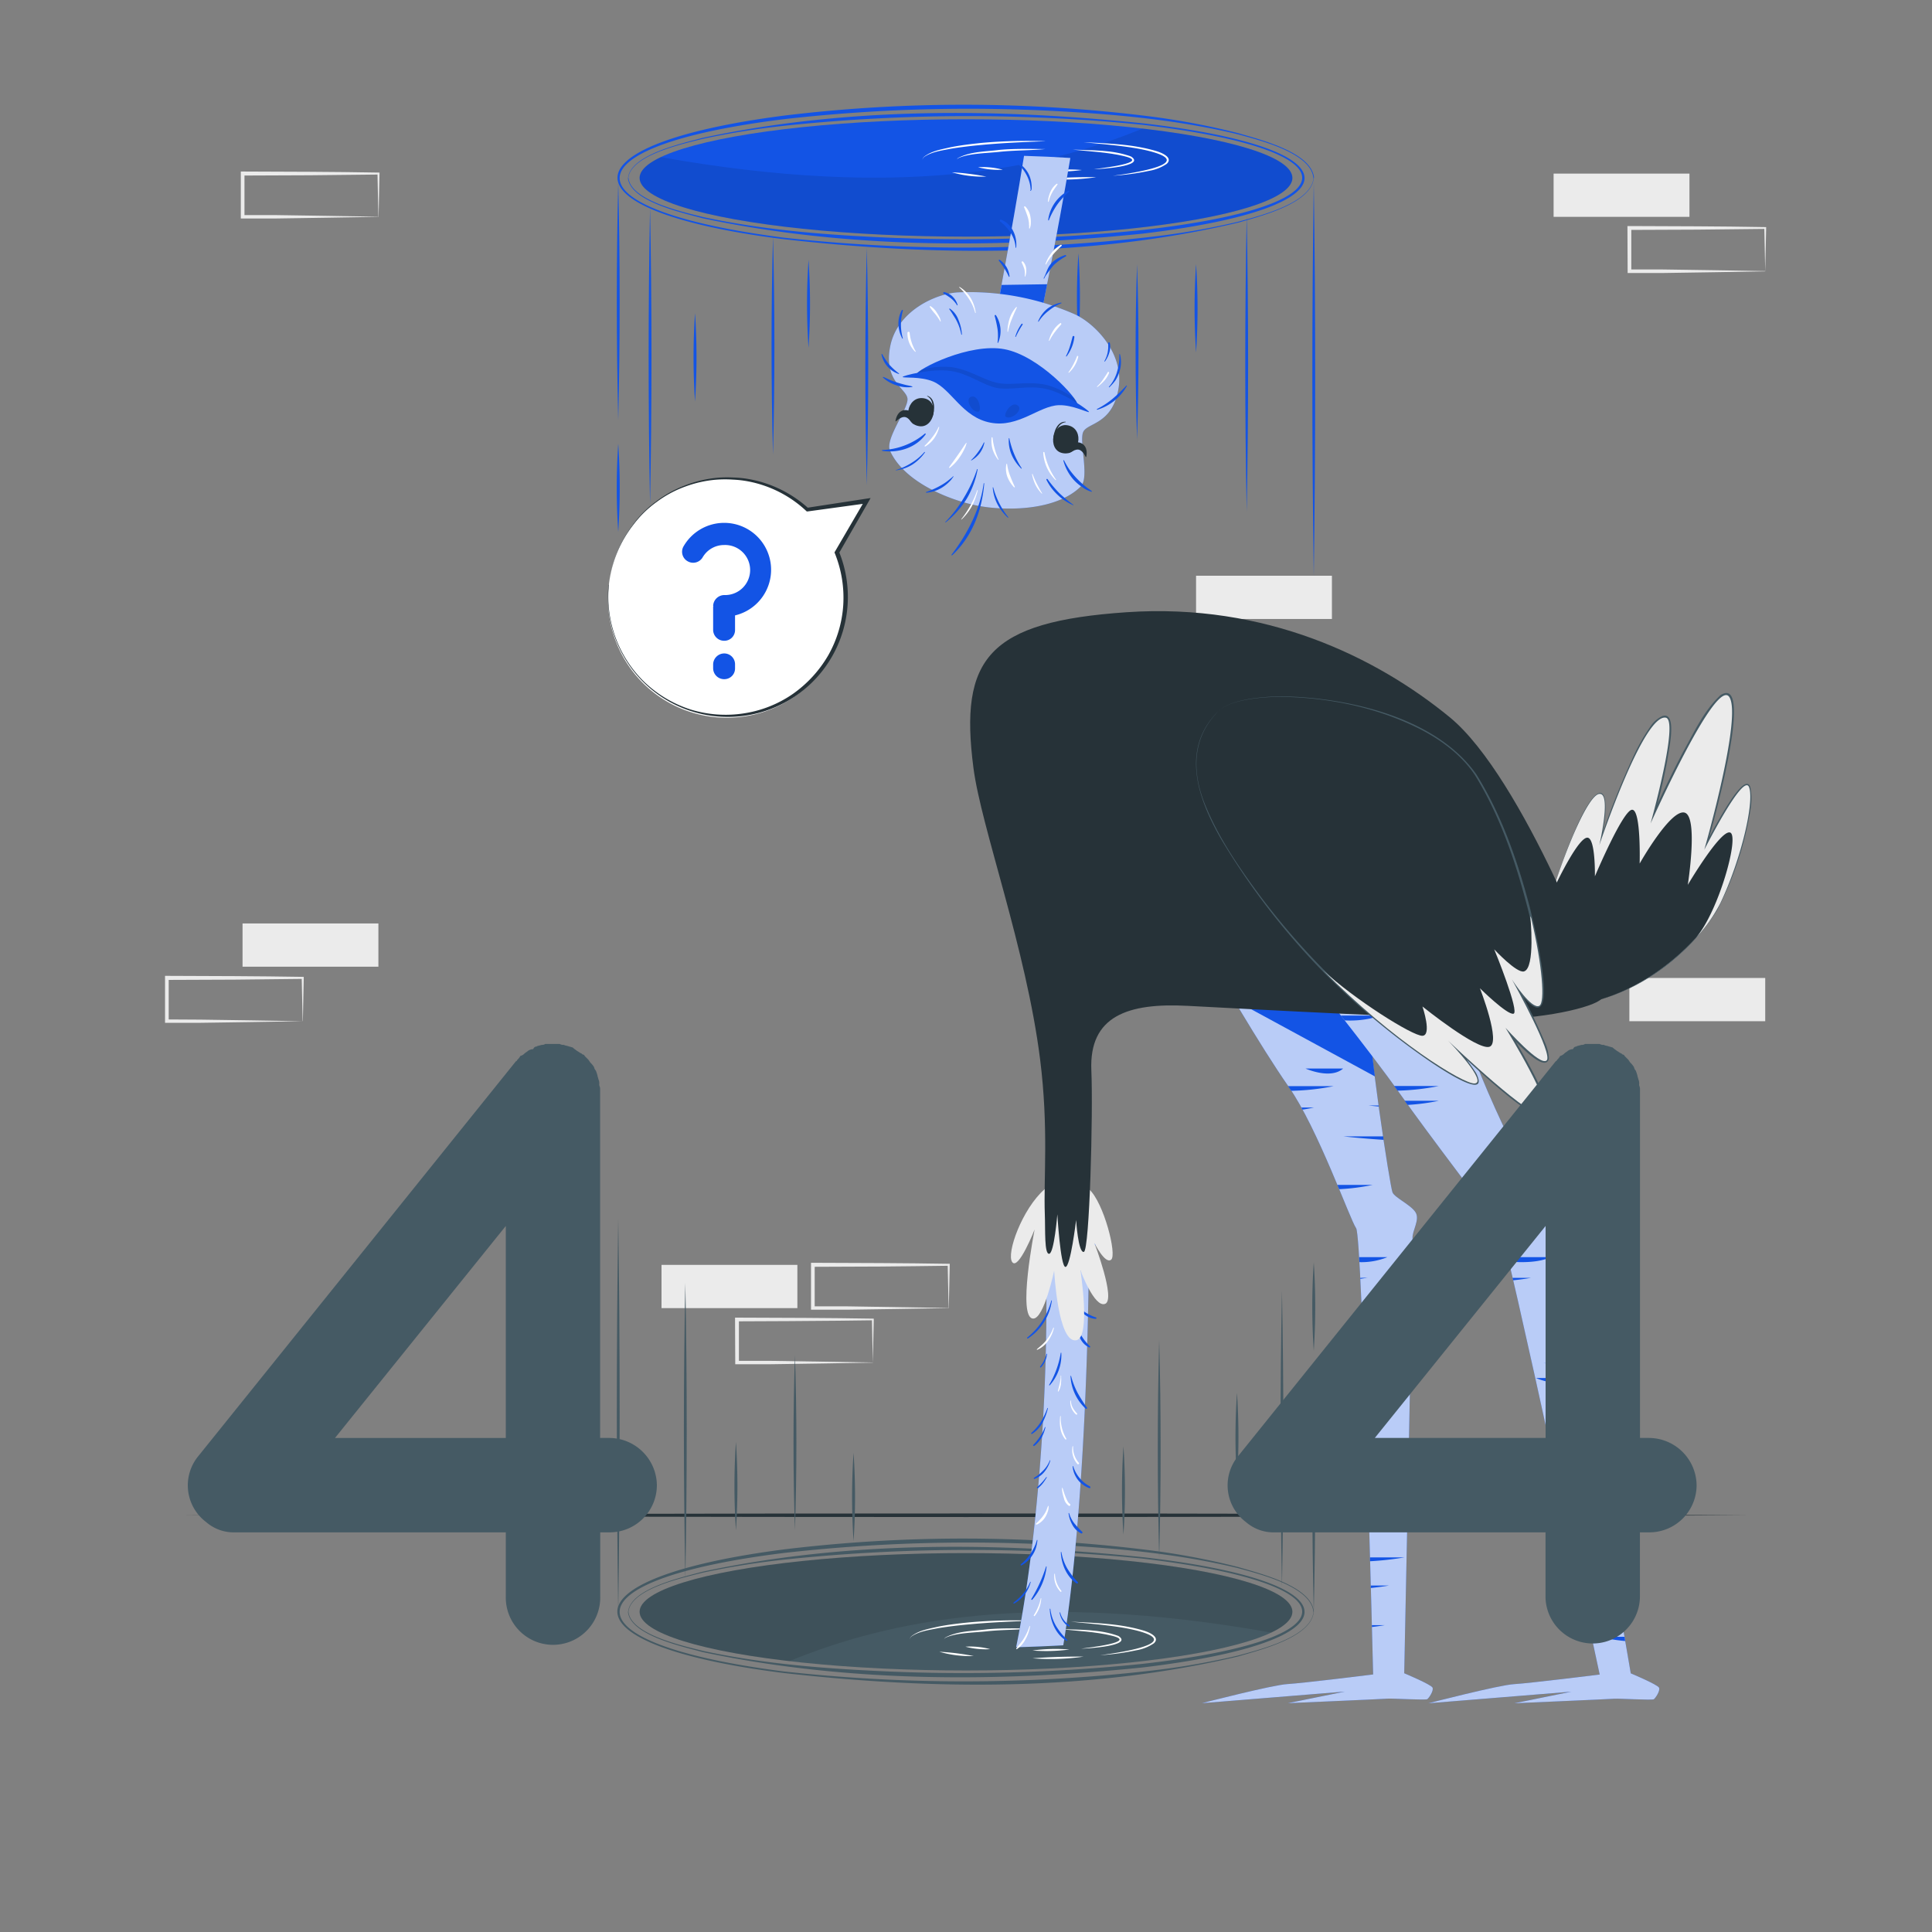 <svg xmlns="http://www.w3.org/2000/svg" viewBox="0 0 500 500"><rect x="0" y="0" width="500" height="500" fill="#808080" stroke="none"/><g id="freepik--background-complete--inject-32"><rect x="62.77" y="238.99" width="35.16" height="11.19" style="fill:#ebebeb"></rect><rect x="309.54" y="149" width="35.16" height="11.19" style="fill:#ebebeb"></rect><path d="M78.32,264.29c-5.86.1-20.63.35-26.29.41l-8.87,0h-.45v-.46l0-11.19v-.5h.5l17.58.07c4.37,0,13.2.13,17.58.19h.24v.24l-.23,11.19Zm0,0-.24-11.19.24.24c-4.39.06-13.2.15-17.58.19l-17.58.07.5-.5,0,11.19-.46-.46,8.71.05c5.57.06,20.68.31,26.45.41Z" style="fill:#ebebeb"></path><path d="M245.5,338.54c-5.86.1-20.63.35-26.29.41l-8.87,0h-.45v-.45l0-11.19v-.5h.5l17.58.07c4.38,0,13.2.13,17.58.19h.24v.24l-.24,11.19Zm0,0-.24-11.19.24.23c-4.38.07-13.19.16-17.58.2l-17.58.07.5-.5,0,11.19-.46-.46,8.71,0c5.58.07,20.69.32,26.45.42Z" style="fill:#ebebeb"></path><path d="M225.89,352.65c-5.86.1-20.63.35-26.29.41l-8.87,0h-.45v-.45l-.05-11.19V341h.5l17.58.07c4.38,0,13.2.13,17.58.19h.24v.24l-.24,11.19Zm0,0-.24-11.19.24.23-8.79.11c-5.58.08-20.6.14-26.37.16l.5-.5,0,11.19-.46-.46,8.71,0c5.57.07,20.69.32,26.45.42Z" style="fill:#ebebeb"></path><rect x="171.2" y="327.35" width="35.16" height="11.19" style="fill:#ebebeb"></rect><rect x="421.68" y="253.1" width="35.16" height="11.19" style="fill:#ebebeb"></rect><rect x="402.07" y="44.93" width="35.16" height="11.19" style="fill:#ebebeb"></rect><path d="M456.84,70.23c-5.86.1-20.63.35-26.29.42l-8.87,0h-.45v-.46L421.18,59v-.5h.5l17.58.07c4.38,0,13.2.13,17.58.2h.24V59l-.24,11.19Zm0,0L456.6,59l.24.24c-4.39.06-13.19.16-17.58.19l-17.58.07.5-.5,0,11.19-.46-.45,8.71,0c5.58.06,20.69.32,26.45.41Z" style="fill:#ebebeb"></path><path d="M97.93,56.12c-5.86.1-20.63.35-26.29.42l-8.87,0h-.45v-.46l0-11.19v-.5h.5l17.58.07c4.38,0,13.2.13,17.58.2h.24v.23l-.24,11.19Zm0,0-.24-11.19.24.24c-4.39.06-13.2.16-17.58.19l-17.58.07.5-.5,0,11.19-.46-.45,8.71,0c5.57.06,20.68.32,26.45.41Z" style="fill:#ebebeb"></path></g><g id="freepik--Floor--inject-32"><path d="M47.44,392.15c129.77-.62,275.35-.62,405.12,0-129.77.61-275.35.61-405.12,0Z" style="fill:#263238"></path></g><g id="freepik--portal-2--inject-32"><ellipse cx="250" cy="417.13" rx="84.47" ry="15.19" style="fill:#455a64"></ellipse><path d="M334.47,417.12c0,1.9-1.93,3.71-5.47,5.39-61.69-11-98.95-3.17-124.71,7.39-23.32-2.71-38.76-7.42-38.76-12.78,0-8.38,37.82-15.18,84.47-15.18S334.47,408.74,334.47,417.12Z" style="opacity:0.1"></path><path d="M162.55,417.13c.61-6.08,14.28-9,19.3-10.38,37.26-8,76-7.66,113.77-3.77,55.91,6.36,56.07,21.91,0,28.57-37.79,3.85-76.53,3.9-113.8-4-5.16-1.42-18.66-4.32-19.3-10.38Zm.1,0c.6,5.91,14.32,8.86,19.26,10.11,14.88,3.22,30.1,4.5,45.28,5.21a452.16,452.16,0,0,0,68.35-1.83c55.19-6.19,55.38-20.78,0-27.27a453.47,453.47,0,0,0-91.13.13A204.11,204.11,0,0,0,181.91,407c-5.08,1.28-18.63,4.2-19.26,10.12Z" style="fill:#455a64"></path><path d="M340,417.13c-.59,6.65-14.06,9.91-19.49,11.54-38.44,9.1-78.74,8.7-117.81,4.29-57.16-7.16-57.32-24.49,0-31.95a385.71,385.71,0,0,1,94.58.16,189.71,189.71,0,0,1,23.27,4.41c5.56,1.66,18.86,4.88,19.49,11.55Zm-.1,0c-.62-6.53-14.07-9.79-19.46-11.29-15.34-3.69-31.12-5.16-46.84-6a423,423,0,0,0-70.82,2.08c-56.46,7-56.64,23.38,0,30.64a424,424,0,0,0,94.41-.12,193,193,0,0,0,23.28-4c5.5-1.52,18.83-4.78,19.46-11.28Z" style="fill:#455a64"></path><path d="M340,417.13c-.49-19.83-.5-41.65,0-61.47.49,19.82.49,41.64,0,61.47Z" style="fill:#455a64"></path><path d="M275.68,400.27c-.49-19.82-.5-41.64,0-61.47.5,19.83.49,41.65,0,61.47Z" style="fill:#455a64"></path><path d="M160,417.13c-.49-32.59-.49-69.16,0-101.75.49,32.59.49,69.16,0,101.75Z" style="fill:#455a64"></path><path d="M331.77,410.54c-.49-24.5-.5-52,0-76.51.49,24.51.48,52,0,76.51Z" style="fill:#455a64"></path><path d="M205.73,396c-.5-14.85-.49-30.45,0-45.32.5,14.87.51,30.47,0,45.32Z" style="fill:#455a64"></path><path d="M300,403.14c-.49-18.19-.49-38.2,0-56.39.5,18.19.49,38.2,0,56.39Z" style="fill:#455a64"></path><path d="M177.36,408.53c-.49-24.51-.5-52,0-76.51.49,24.5.48,52,0,76.51Z" style="fill:#455a64"></path><path d="M340,326.72a170.52,170.52,0,0,1,0,22.83,168.87,168.87,0,0,1,0-22.83Z" style="fill:#455a64"></path><path d="M190.46,373.18a170.52,170.52,0,0,1,0,22.83,168.87,168.87,0,0,1,0-22.83Z" style="fill:#455a64"></path><path d="M320.13,360.48a170.67,170.67,0,0,1,0,22.84,169,169,0,0,1,0-22.84Z" style="fill:#455a64"></path><path d="M220.9,376a168.87,168.87,0,0,1,0,22.83,170.52,170.52,0,0,1,0-22.83Z" style="fill:#455a64"></path><path d="M290.75,374.32a169,169,0,0,1,0,22.84,170.67,170.67,0,0,1,0-22.84Z" style="fill:#455a64"></path><path d="M284.68,428.37c2.4-.3,20.82-2.71,11.2-5.89-5.24-1.71-13.24-2.18-18.76-2.8,6.35.35,12.77.48,18.91,2.33,1.28.39,4.36,1.66,2.59,3.28a11.4,11.4,0,0,1-4.49,1.79,65.45,65.45,0,0,1-9.45,1.29Z" style="fill:#fff"></path><path d="M267.2,429.17c4.43-.34,8.83-.47,13.27-.44a59.51,59.51,0,0,1-13.27.44Z" style="fill:#fff"></path><path d="M243.1,427.47a64.85,64.85,0,0,1,8.89,1.11,28.12,28.12,0,0,1-8.89-1.11Z" style="fill:#fff"></path><path d="M267.2,419.44c-5.46.2-10.91.42-16.34.94-2.72.24-5.43.56-8.11,1-2.29.47-4.78.75-6.76,2.07a1.17,1.17,0,0,0-.52.84,1.21,1.21,0,0,1,.48-.89c1.92-1.47,4.43-1.86,6.73-2.4,2.69-.54,5.41-.86,8.13-1.13a133.82,133.82,0,0,1,16.39-.45Z" style="fill:#fff"></path><path d="M279.79,426.68c1.52-.23,15-1.7,7.89-3.37-4.28-1.06-8.95-1.21-13.34-1.71,5,.22,10.3,0,15.11,1.79,4,2.59-8.38,3.28-9.66,3.29Z" style="fill:#fff"></path><path d="M267.2,427.15a44.28,44.28,0,0,1,9.56-.26,45,45,0,0,1-9.56.26Z" style="fill:#fff"></path><path d="M249.85,426.16a20,20,0,0,1,6.4.64,20.27,20.27,0,0,1-6.4-.64Z" style="fill:#fff"></path><path d="M267.2,421.46c-3.88.37-7.78.3-11.65.7-3.06.36-7.93.36-10.74,1.63a.75.75,0,0,0-.46.52.82.82,0,0,1,.42-.59c3.28-1.69,7.14-1.59,10.74-2.06,3.88-.34,7.8-.23,11.69-.2Z" style="fill:#fff"></path><path d="M314.78,251s11.2,19.49,18.75,30.28,15.84,34.31,17.44,36.59,4.4,115.48,4.4,115.48-18.34,2.28-22.18,2.49-22.13,4.94-22.13,4.94l37-3-14.76,3s24.62-1.07,25.8-1.17,9.87.44,10.29.13,1.72-2.21,1.34-3-7.32-3.7-7.32-3.7,2.3-110.61,2.15-112.55,2-4.84.76-6.77-5.33-3.74-5.94-5.12-6.4-38.31-7-54.9C353.15,246.37,318.51,240.72,314.78,251Z" style="fill:#1354E5"></path><path d="M314.78,251s11.2,19.49,18.75,30.28,15.84,34.31,17.44,36.59,4.4,115.48,4.4,115.48-18.34,2.28-22.18,2.49-22.13,4.94-22.13,4.94l37-3-14.76,3s24.62-1.07,25.8-1.17,9.87.44,10.29.13,1.72-2.21,1.34-3-7.32-3.7-7.32-3.7,2.3-110.61,2.15-112.55,2-4.84.76-6.77-5.33-3.74-5.94-5.12-6.4-38.31-7-54.9C353.15,246.37,318.51,240.72,314.78,251Z" style="fill:#fff;opacity:0.7"></path><path d="M355.81,278.57l-36.49-19.82c-2.7-4.52-4.54-7.73-4.54-7.73,3.73-10.31,38.36-4.65,38.64,2.69C353.65,260.07,354.64,269.4,355.81,278.57Z" style="fill:#1354E5"></path><path d="M360.51,339.83s1.85.21,4.79.47c0-.16,0-.32,0-.47ZM346.1,306.65c.16.37.32.74.47,1.11h0a54.86,54.86,0,0,0,8.69-1.11Zm8.54-37.94s0-.11,0-.16h-5.2s.81.1,2.22.23l3,.28h0C354.67,268.94,354.65,268.83,354.64,268.71ZM336.8,286.63c.09.18.19.36.29.54,1-.15,2-.33,2.94-.54Zm20-.54v0h-2.66s1,.12,2.69.28Zm1.14,8H347.64s4.4.51,10.45.9C358,294.66,358,294.36,358,294.06Zm-24.6-13,.17.24.33.48.33.49h0a61,61,0,0,0,11-1.21Zm23.86,71.71s3.1.28,7.84.58h0c0-.2,0-.38,0-.58Zm1.41,36.34a53.55,53.55,0,0,0,5.71,1c0-.31,0-.65,0-1ZM337.88,276.54s6.45,2.9,9.71,0Zm17.4,80.09s6.44,2.9,9.7,0Zm-3.54-31.28c0,.42.06.85.08,1.29a17.68,17.68,0,0,0,7.23-1.29Zm.3,5.36v0c0,.09,0,.17,0,.26l1.89-.3Zm3,89.87c0,.16,0,.33,0,.49,1.19-.14,2.32-.31,3.39-.49Zm3.85-43.88s2.18.19,5.7.43c0-.14,0-.29,0-.43Zm-4.12,33.63c0,.22,0,.43,0,.64,1.68-.18,3.27-.39,4.72-.64Zm-.21-7.28,0,1a79.67,79.67,0,0,0,8.93-1Z" style="fill:#1354E5"></path><path d="M337.65,251s17.07,21.23,24.62,32,24.3,32.57,25.91,34.85S414,433.37,414,433.37s-18.34,2.28-22.18,2.49-22.14,4.94-22.14,4.94l37-3-14.75,3s24.62-1.07,25.8-1.17,9.87.44,10.29.13,1.71-2.21,1.33-3-7.31-3.7-7.31-3.7S403,322.45,402.81,320.51s2-4.84.76-6.77-5.34-3.74-5.95-5.12-20.72-38.31-21.33-54.9C376,246.37,341.39,240.72,337.65,251Z" style="fill:#1354E5"></path><path d="M337.65,251s17.07,21.23,24.62,32,24.3,32.57,25.91,34.85S414,433.37,414,433.37s-18.34,2.28-22.18,2.49-22.14,4.94-22.14,4.94l37-3-14.75,3s24.62-1.07,25.8-1.17,9.87.44,10.29.13,1.71-2.21,1.33-3-7.31-3.7-7.31-3.7S403,322.45,402.81,320.51s2-4.84.76-6.77-5.34-3.74-5.95-5.12-20.72-38.31-21.33-54.9C376,246.37,341.39,240.72,337.65,251Z" style="fill:#fff;opacity:0.7"></path><path d="M406,339.83h-3.29s1.25.14,3.34.33C406.08,340.05,406.06,339.94,406,339.83Zm-26.33-33.18q.38.48.72,1a47.78,47.78,0,0,0,6.65-1Zm-.43-39.12a.13.13,0,0,1,0-.07l-.09-.26H374s1.49.17,3.94.4l1.4.12h0A.82.82,0,0,1,379.28,267.53Zm-15.71,17.35c.2.29.42.6.65.9l.12.17a54.34,54.34,0,0,0,8.07-1.07Zm28.68,13.18h-4.2s1.69.2,4.42.43C392.39,298.35,392.32,298.21,392.25,298.06Zm-31.39-17c.3.41.59.81.86,1.2a60.47,60.47,0,0,0,10.69-1.2Zm47.49,72.29c-.13-.2-.28-.38-.43-.58h-8.46s3.55.32,8.91.65h0S408.38,353.37,408.35,353.35Zm8.36,48.59h-4.86s1.87.16,4.93.38C416.76,402.2,416.74,402.07,416.71,401.94Zm3.84,22.22c0-.18-.07-.37-.1-.56h-6.68a53.94,53.94,0,0,0,6.87,1.1Zm-2.93-17h-7.79a54.66,54.66,0,0,0,8,1.18C417.75,408,417.68,407.58,417.62,407.18ZM381.39,273.53c-.08-.2-.15-.39-.22-.59H368.11a46.11,46.11,0,0,0,11,1.26l.88-.05c.52,0,1-.08,1.54-.15Zm16.13,83.1s6.45,2.9,9.71,0ZM347,262.82l1,1.26a25.84,25.84,0,0,0,6.14-.4,11,11,0,0,0,1.48-.38h0a9.49,9.49,0,0,0,1.23-.47Zm43.19,62.53c.07.29.14.58.22.88l.06.26c3.65.31,7.92.24,10.82-1.14Zm1.27,5.36c0,.2.1.42.15.63,1.63-.17,3.17-.38,4.59-.63Zm20.9,46H401.14l.6.05h0c1.48.12,5.49.45,10.73.73C412.45,377.22,412.4,377,412.36,376.7Zm-9.75,4,.09.4h0c.9-.12,1.75-.25,2.58-.4ZM411,419.28q.09.44.18.84h0c2.46-.2,4.75-.47,6.8-.84Zm-6.82-31.46c.07.3.13.6.2.9h0c2.75-.21,5.31-.5,7.58-.9Z" style="fill:#1354E5"></path><path d="M281.89,311.29h0q0,11.64-.18,22c-.46,27.54-1.75,48.58-3.08,63.71-1.4,15.88-2.86,25.26-3.46,28.8-3.95.22-8,.39-12.2.5.69-3.31,2.73-13.7,4.56-29.86a550.09,550.09,0,0,0,3.29-60.41q0-6.51-.14-13.38-.1-5.46-.33-11.14c0-.09,0-.17,0-.26Z" style="fill:#1354E5"></path><path d="M281.89,311.29h0q0,11.64-.18,22c-.46,27.54-1.75,48.58-3.08,63.71-1.4,15.88-2.86,25.26-3.46,28.8-3.95.22-8,.39-12.2.5.69-3.31,2.73-13.7,4.56-29.86a550.09,550.09,0,0,0,3.29-60.41q0-6.51-.14-13.38-.1-5.46-.33-11.14c0-.09,0-.17,0-.26Z" style="fill:#fff;opacity:0.7"></path><path d="M264.36,405.12a8.05,8.05,0,0,0,3.74-4.51,11.08,11.08,0,0,0,.39-2c0-.1-.14-.11-.16,0a9.2,9.2,0,0,1-.68,1.81,11.7,11.7,0,0,1-.94,1.65,12.5,12.5,0,0,1-2.51,2.77C264.06,405,264.21,405.21,264.36,405.12Z" style="fill:#1354E5"></path><path d="M268.36,394.55a5,5,0,0,0,2.2-2,6.25,6.25,0,0,0,.6-1.35,3.64,3.64,0,0,0,.22-1.42c0-.08-.12-.07-.15,0-.19.41-.31.85-.51,1.27a7.86,7.86,0,0,1-.71,1.18c-.26.36-.53.71-.82,1a10.47,10.47,0,0,1-1,1A.18.18,0,0,0,268.36,394.55Z" style="fill:#fff"></path><path d="M277.52,394.61a5.19,5.19,0,0,0,2.25,2.22.25.25,0,0,0,.27-.42,25.69,25.69,0,0,1-2-2.16,7.82,7.82,0,0,1-1.35-2.63c0-.08-.17-.05-.15,0A8.16,8.16,0,0,0,277.52,394.61Z" style="fill:#1354E5"></path><path d="M275,386.46a9.58,9.58,0,0,0,.35,1.3,3.07,3.07,0,0,0,1.27,1.94c.33.17.54-.32.24-.51a1.84,1.84,0,0,1-.61-.77,10.71,10.71,0,0,1-.47-1c-.14-.37-.29-.74-.41-1.12s-.23-.79-.37-1.17a.08.08,0,0,0-.16,0A6,6,0,0,0,275,386.46Z" style="fill:#fff"></path><path d="M281.92,385.13c.27.09.37-.32.15-.45a8.89,8.89,0,0,1-4.32-5.19c0-.09-.16-.06-.15,0A6.58,6.58,0,0,0,281.92,385.13Z" style="fill:#1354E5"></path><path d="M278.85,378.9c.19.2.53-.11.36-.32a6,6,0,0,1-1.49-4.23.08.08,0,0,0-.16,0A5.41,5.41,0,0,0,278.85,378.9Z" style="fill:#fff"></path><path d="M267.74,382.74a5.94,5.94,0,0,0,2.58-1.87,8.22,8.22,0,0,0,1.5-2.87c0-.1-.11-.13-.15,0a7.71,7.71,0,0,1-1.69,2.57,14.45,14.45,0,0,1-1.08,1c-.41.33-.86.59-1.29.89C267.46,382.51,267.53,382.8,267.74,382.74Z" style="fill:#1354E5"></path><path d="M268.64,385.13a8.09,8.09,0,0,0,1.27-1.28,15.32,15.32,0,0,0,1-1.5.08.08,0,0,0-.13-.08,17,17,0,0,1-2.38,2.63A.16.16,0,0,0,268.64,385.13Z" style="fill:#1354E5"></path><path d="M267.06,371.11a8.11,8.11,0,0,0,2.66-2.74,17.11,17.11,0,0,0,1.48-3.91c0-.09-.12-.13-.15,0a19.78,19.78,0,0,1-1.73,3.59,13.83,13.83,0,0,1-2.45,2.84A.17.17,0,0,0,267.06,371.11Z" style="fill:#1354E5"></path><path d="M267.68,374.19a7.2,7.2,0,0,0,1.87-2.13,9.67,9.67,0,0,0,1-2.66c0-.1-.12-.12-.15,0a10.15,10.15,0,0,1-1.28,2.44,16.09,16.09,0,0,1-1.69,2.09C267.26,374.06,267.5,374.33,267.68,374.19Z" style="fill:#1354E5"></path><path d="M275.7,372.49c.1.13.35,0,.27-.14a10.74,10.74,0,0,1-1.45-5.79c0-.1-.14-.13-.15,0C274.16,368.58,274.31,370.85,275.7,372.49Z" style="fill:#fff"></path><path d="M281,364.59a.22.22,0,0,0,.31-.29,38.84,38.84,0,0,1-2.45-3.87,20.11,20.11,0,0,1-1.66-4.31c0-.09-.15-.05-.15,0A12.35,12.35,0,0,0,281,364.59Z" style="fill:#1354E5"></path><path d="M278.48,366.07c.16.12.43-.08.27-.25a7.52,7.52,0,0,1-1.1-1.47,4.23,4.23,0,0,1-.5-1.81c0-.1-.16-.08-.16,0A4.32,4.32,0,0,0,278.48,366.07Z" style="fill:#fff"></path><path d="M271.67,358.51a11.68,11.68,0,0,0,3-8.37c0-.08-.14-.09-.15,0a23.69,23.69,0,0,1-3,8.26C271.45,358.5,271.59,358.59,271.67,358.51Z" style="fill:#1354E5"></path><path d="M274,360a4.79,4.79,0,0,0,.39-.94,5.8,5.8,0,0,0,.19-.94c0-.31.06-.62.06-.93s0-.32,0-.48a3.9,3.9,0,0,1,0-.59c0-.12-.18-.11-.15,0a2.24,2.24,0,0,1,0,.52l-.06.48c-.05.31-.1.63-.17.94s-.15.62-.23.93-.15.62-.24.92S274,360.14,274,360Z" style="fill:#fff"></path><path d="M281.88,348.71c.19.09.38-.18.21-.31a12.05,12.05,0,0,1-3.56-6c0-.08-.16-.05-.15,0C278.81,344.86,279.47,347.59,281.88,348.71Z" style="fill:#1354E5"></path><path d="M283.6,341.31a.19.19,0,0,0,.07-.35,11.64,11.64,0,0,1-3-1.47,6.64,6.64,0,0,1-2.17-2.64c0-.09-.18,0-.14,0C279.08,339.12,281.14,341.24,283.6,341.31Z" style="fill:#1354E5"></path><path d="M266,346.41a13.93,13.93,0,0,0,6.21-9.76.08.08,0,1,0-.15,0,18.08,18.08,0,0,1-6.24,9.53A.16.16,0,0,0,266,346.41Z" style="fill:#1354E5"></path><path d="M268.46,349.32a6.47,6.47,0,0,0,2.79-2.34,8.69,8.69,0,0,0,1.51-3.33.09.09,0,0,0-.17,0,11.19,11.19,0,0,1-1.73,3.11,10,10,0,0,1-1.18,1.26c-.44.41-.91.78-1.34,1.18C268.26,349.23,268.36,349.35,268.46,349.32Z" style="fill:#fff"></path><path d="M269.42,353.84a5.72,5.72,0,0,0,1.55-3.41c0-.1-.13-.12-.15,0a8.81,8.81,0,0,1-.64,1.71,12.92,12.92,0,0,1-1,1.55A.13.13,0,0,0,269.42,353.84Z" style="fill:#1354E5"></path><path d="M276,341.37c.08.14.32,0,.26-.14a16.23,16.23,0,0,1-.73-2.27,8.49,8.49,0,0,1-.2-2.41c0-.09-.15-.1-.16,0A7.62,7.62,0,0,0,276,341.37Z" style="fill:#1354E5"></path><path d="M282.5,331.15c.24.07.33-.27.13-.39a8.72,8.72,0,0,1-2.45-1.94,5.62,5.62,0,0,1-1.26-2.91.08.08,0,0,0-.16,0C278.86,328.11,280.28,330.58,282.5,331.15Z" style="fill:#1354E5"></path><path d="M268.38,329.79a14.22,14.22,0,0,0,4.34-5.74.08.08,0,1,0-.14-.07,22.69,22.69,0,0,1-4.4,5.59C268.05,329.69,268.24,329.89,268.38,329.79Z" style="fill:#1354E5"></path><path d="M269.53,331.76a13,13,0,0,0,2.38-3.83.08.08,0,0,0-.14-.06c-.74,1.29-1.64,2.47-2.46,3.7A.15.15,0,0,0,269.53,331.76Z" style="fill:#1354E5"></path><path d="M284.29,322.4c.15,0,.27-.22.09-.28a7.37,7.37,0,0,1-4.63-3.65c0-.09-.19-.05-.15,0C280.36,320.45,282.1,322.28,284.29,322.4Z" style="fill:#1354E5"></path><path d="M281.2,318.38a7.76,7.76,0,0,0,.86.95,5.62,5.62,0,0,0,1.05.76c.15.09.27-.16.12-.25a10.08,10.08,0,0,1-1-.7,5.56,5.56,0,0,1-.9-.85C281.26,318.22,281.13,318.3,281.2,318.38Z" style="fill:#1354E5"></path><path d="M269,323a6,6,0,0,0,2.58-3.32.07.07,0,0,0-.14-.05,6.46,6.46,0,0,1-2.56,3.2C268.75,322.92,268.86,323.09,269,323Z" style="fill:#1354E5"></path><path d="M278.58,409.76a.24.24,0,0,0,.32-.36,20.29,20.29,0,0,1-2.7-3.5,12.85,12.85,0,0,1-1.51-4.19c0-.09-.16-.08-.15,0C274.66,404.73,276,408,278.58,409.76Z" style="fill:#1354E5"></path><path d="M274.42,411.91a.16.16,0,0,0,.25-.21,7.26,7.26,0,0,1-1.65-4.34.08.08,0,0,0-.16,0A5.74,5.74,0,0,0,274.42,411.91Z" style="fill:#fff"></path><path d="M267.15,414a15.62,15.62,0,0,0,3.71-8.55c0-.09-.13-.12-.15,0a38.51,38.51,0,0,1-3.8,8.37C266.82,413.92,267,414.14,267.15,414Z" style="fill:#1354E5"></path><path d="M267.81,418.18a8.1,8.1,0,0,0,1.18-2.11,9.29,9.29,0,0,0,.49-2.34.08.08,0,1,0-.15,0,11.45,11.45,0,0,1-.7,2.22,14.36,14.36,0,0,1-1.07,2.06A.15.15,0,0,0,267.81,418.18Z" style="fill:#fff"></path><path d="M262.45,415a8.81,8.81,0,0,0,4.29-5.57.07.07,0,0,0-.14,0,11.34,11.34,0,0,1-1.8,3,17.07,17.07,0,0,1-2.53,2.35A.17.17,0,0,0,262.45,415Z" style="fill:#1354E5"></path><path d="M263.15,426.81a7,7,0,0,0,2.28-2.62,10.19,10.19,0,0,0,1.14-3.3c0-.09-.12-.12-.15,0a13.44,13.44,0,0,1-1.42,3.08c-.59,1-1.36,1.78-2,2.68A.13.13,0,0,0,263.15,426.81Z" style="fill:#fff"></path><path d="M276,424.63c.14.08.35-.1.21-.24a17.08,17.08,0,0,1-2.91-3.6,11.29,11.29,0,0,1-1.47-4.41.08.08,0,0,0-.15,0C271.79,419.53,273.22,423,276,424.63Z" style="fill:#1354E5"></path><path d="M275,419.4a5.57,5.57,0,0,0,.67.85,3.85,3.85,0,0,0,.89.67c.2.12.41-.17.21-.3a5.48,5.48,0,0,1-2.38-3.27.08.08,0,0,0-.16,0A5.4,5.4,0,0,0,275,419.4Z" style="fill:#1354E5"></path><path d="M398.65,259.89C420,263,439.94,244.8,445.24,233.71s8.94-26.32,7.45-30.13-11.59,16.23-11.59,16.23,9.93-34.43,6.46-39.56S427.2,213,427.2,213s7.51-26.86,3.91-27.41c-5.83-.89-17.19,33.07-17.19,33.07s3.34-14.1-.13-13.27C408.24,206.73,390.8,258.75,398.65,259.89Z" style="fill:#263238"></path><path d="M398.65,259.89c13.71,1.91,27.17-4.75,37-13.94a47.17,47.17,0,0,0,8.55-10.5,75.49,75.49,0,0,0,5.15-12.56,80.94,80.94,0,0,0,3.17-13.19,16.15,16.15,0,0,0,0-5.8c-.51-2.15-4,3.54-4.47,4.2-2.41,3.83-4.55,7.84-6.6,11.87l-.68-.26c1.49-5.69,10.14-36.64,6-39.47-1,.22-1.83,1.3-2.55,2.11-3.08,3.92-5.4,8.41-7.77,12.8-3.11,5.92-6,12-8.78,18.06l-.87-.31c1.47-5.33,2.81-10.7,3.86-16.11a52.91,52.91,0,0,0,1.07-8.15c0-.86.06-2-.51-2.6-2.87-.41-6.46,7.36-7.71,9.67a211.91,211.91,0,0,0-9.34,23l-.4-.12c3.78-16.46-.09-17.59-6.61-2.12-2.58,5.43-15.35,41.32-8.46,43.38Zm0,0c-6.92-2,5.79-38.08,8.31-43.44,6.54-16.14,10.93-14.41,7.16,2.28l-.4-.11a213.91,213.91,0,0,1,9.15-23.19,48.9,48.9,0,0,1,4.15-7.26,7.63,7.63,0,0,1,3.24-2.87c4.09-1.24,1.42,9.66,1.2,11.65-1,5.46-2.37,10.84-3.82,16.19l-.86-.31c2.75-6.13,5.64-12.19,8.75-18.15,2.89-5.11,5.37-10.75,9.76-14.8,6.77-4.2,1.63,17.9,1.13,20.5-1.42,6.57-3.12,13.07-5,19.53l-.67-.27c1-1.62,10.54-21.07,12.24-15.9a16.3,16.3,0,0,1,0,6,86.38,86.38,0,0,1-8.59,25.8c-9.34,14.81-27.75,26.79-45.73,24.32Z" style="fill:#455a64"></path><path d="M445.24,233.71a39.54,39.54,0,0,1-6.34,9h0c5.93-6.9,11.33-26.4,8.86-27.25S436.8,229,436.8,229s2.8-17.79-.85-18.7-11.61,13.19-11.61,13.19.4-14.17-2-13.92-9.58,17.22-9.58,17.22.19-10.11-2-10-7.1,9.84-9,14c4-12.62,9.33-24.68,12-25.3,3.38-.81.3,12.53.14,13.24.38-1.12,11.45-33.92,17.18-33,3.51.53-3.55,26.07-3.9,27.36.68-1.49,16.94-37.76,20.35-32.72s-6.2,38.64-6.46,39.54c.29-.55,10.12-20,11.58-16.2S450.54,222.62,445.24,233.71Z" style="fill:#ebebeb"></path><path d="M270.36,307.76c-5.81,5.05-10,16.68-8.39,18.88s5.79-8.45,5.79-8.45-4.6,23.21-.31,23.05c2.79-.1,5.37-12.4,5.37-12.4s.95,19.06,5.79,18c3.73-.83,1-18.1,1-18.1s3.62,9.83,6.41,8.69-2.79-15.72-2.79-15.72,2.79,5.59,4.34,4.29-1.93-14.81-5.72-18.23S270.36,307.76,270.36,307.76Z" style="fill:#ebebeb"></path><path d="M270.4,314.27c.15,4-.16,10.37,1.13,10.21s2.11-10.21,2.11-10.21.8,13.61,2.1,13.61,2.76-12.15,2.76-12.15.52,8.58,2,8.26,2.42-35.94,1.94-47c-.6-14.09,9.52-17.49,24.91-16.68s66.09,3.56,80,3.4,27-3.56,27.38-5.67-20.57-56.86-39.53-72.41S327.58,156,291.62,158.44s-43.38,12-39.69,40.33c2,15.39,13.65,46.75,17.25,75.41C271.42,292,270.05,305.07,270.4,314.27Z" style="fill:#263238"></path><path d="M315.1,184.27c-8.81,9.68-8.89,21.77,12.64,50s50.38,46.49,53.94,46.16-7-11.17-7-11.17,21.87,20.89,24.94,19.44-10-22.68-10-22.68,8.79,10,10.63,8.42-9-21.06-9-21.06,5,7.94,7.13,7c3.12-1.46-2.88-37.57-15.93-59S322.56,176.09,315.1,184.27Z" style="fill:#263238"></path><path d="M315.1,184.27c-6.87,7.14-6.61,16.19-2.86,24.82,3.45,8.2,8.56,15.58,13.83,22.71a188.42,188.42,0,0,0,37.58,37.57A104.27,104.27,0,0,0,378.52,279c1.68.76,4.94,2.45,2.92-1a55.13,55.13,0,0,0-7-8.51L375,269c5.22,4.89,10.53,9.71,16.11,14.18a39,39,0,0,0,7.31,4.92c.49.22,1.12.3,1.16.13a2.23,2.23,0,0,0,0-1.37,38.26,38.26,0,0,0-3.35-8.14c-2.18-4.22-4.57-8.36-7-12.44l.77-.57a49.15,49.15,0,0,0,8.31,7.88c.46.28,1.23.73,1.65.54.28-1.13-.52-2.76-.88-3.92a158,158,0,0,0-8.16-16.63l.66-.39c.69,1.1,6.23,9.32,7,6.14a24.15,24.15,0,0,0,0-6.74,128.27,128.27,0,0,0-3.34-18c-3.07-11.79-7.08-23.53-13.49-33.94-3.38-5.09-8.41-8.88-13.78-11.72-10.86-5.62-23.17-8.26-35.36-8.57a53.77,53.77,0,0,0-9.14.57c-3,.53-6.18,1.18-8.39,3.36Zm0,0c2.2-2.19,5.43-2.86,8.38-3.41a55,55,0,0,1,9.16-.62c16.87.41,39.23,5.62,49.45,20.18,6.51,10.44,10.57,22.18,13.72,34,.69,2.68,8.47,33.91-.63,24.64a36.5,36.5,0,0,1-4.26-5.49l.65-.4a157.17,157.17,0,0,1,8.29,16.7,11.37,11.37,0,0,1,1,4.12c-1.12,4.35-10.29-6.28-11.63-7.68l.77-.57c2.16,3.74,12.28,19.77,10.22,23-2.51,3.33-22.82-16.65-25.79-19.28L375,269a55,55,0,0,1,7,8.69c3.87,7.7-9.67-1.49-11.46-2.67A184.06,184.06,0,0,1,316,217.13c-5.94-10.38-10.52-23.06-.93-32.86Z" style="fill:#455a64"></path><path d="M389.62,266c.36.58,13.08,21.23,10,22.66s-23.38-17.95-24.85-19.34c1,1,10.25,10.77,6.87,11.08-2.79.26-21.12-10.92-39.27-29.34,8,7.49,23.28,17.12,25.76,17s.1-7.28,0-7.58c.41.33,14.1,11.3,17.29,10.44S383,255.76,383,255.76s7.09,7,8.7,6.59-4.79-16.22-5-16.66c.16.17,5.84,6.25,7.71,5.71,3-.87,1.63-14.31,1.63-14.31l.22.47c2.89,12.24,3.68,22,2.08,22.76-1.95.92-6.54-6-7.07-6.88.75,1.37,10.73,19.42,9,21S390,266.37,389.62,266Z" style="fill:#ebebeb"></path></g><g id="freepik--portal-1--inject-32"><ellipse cx="250" cy="46.05" rx="84.47" ry="15.19" style="fill:#1354E5"></ellipse><path d="M165.53,46.05c0-1.9,1.93-3.71,5.47-5.39,61.69,11,98.95,3.17,124.71-7.39C319,36,334.47,40.69,334.47,46.05c0,8.38-37.82,15.18-84.47,15.18S165.53,54.43,165.53,46.05Z" style="opacity:0.1"></path><path d="M162.55,46.05c.61-6.08,14.28-9,19.3-10.37,37.26-8,76-7.67,113.77-3.78,55.91,6.37,56.07,21.91,0,28.58-37.79,3.84-76.53,3.89-113.8-4-5.16-1.42-18.66-4.31-19.3-10.38Zm.1,0c.6,5.92,14.32,8.86,19.26,10.11,14.88,3.22,30.1,4.5,45.28,5.22a452.16,452.16,0,0,0,68.35-1.84c55.19-6.19,55.38-20.77,0-27.26a454.21,454.21,0,0,0-91.13.12,206.5,206.5,0,0,0-22.53,3.53c-5.08,1.28-18.63,4.2-19.26,10.12Z" style="fill:#1354E5"></path><path d="M340,46.05C339.45,52.7,326,56,320.55,57.59c-38.44,9.1-78.74,8.7-117.81,4.3-57.16-7.17-57.32-24.5,0-31.95a386.2,386.2,0,0,1,94.58.15,191.62,191.62,0,0,1,23.27,4.41c5.56,1.66,18.86,4.89,19.49,11.55Zm-.1,0c-.62-6.53-14.07-9.78-19.46-11.28-15.34-3.69-31.12-5.16-46.84-6a423,423,0,0,0-70.82,2.09c-56.46,7-56.64,23.37,0,30.64a425.15,425.15,0,0,0,94.41-.12,193,193,0,0,0,23.28-4c5.5-1.52,18.83-4.78,19.46-11.29Z" style="fill:#1354E5"></path><path d="M160,47.25c.49,19.83.5,41.65,0,61.47-.49-19.82-.49-41.64,0-61.47Z" style="fill:#1354E5"></path><path d="M224.32,64.1c.49,19.83.5,41.65,0,61.47-.5-19.82-.49-41.64,0-61.47Z" style="fill:#1354E5"></path><path d="M340,47.25c.49,32.59.49,69.16,0,101.75-.49-32.59-.49-69.16,0-101.75Z" style="fill:#1354E5"></path><path d="M168.23,53.84c.49,24.5.5,52,0,76.51-.49-24.51-.48-52,0-76.51Z" style="fill:#1354E5"></path><path d="M294.27,68.37c.5,14.85.49,30.45,0,45.31-.5-14.86-.51-30.46,0-45.31Z" style="fill:#1354E5"></path><path d="M200.05,61.24c.49,18.18.49,38.2,0,56.39-.5-18.19-.49-38.21,0-56.39Z" style="fill:#1354E5"></path><path d="M322.64,55.85c.49,24.5.5,52,0,76.51-.49-24.5-.48-52,0-76.51Z" style="fill:#1354E5"></path><path d="M160,137.66a170.52,170.52,0,0,1,0-22.83,168.87,168.87,0,0,1,0,22.83Z" style="fill:#1354E5"></path><path d="M309.54,91.2a170.52,170.52,0,0,1,0-22.83,168.87,168.87,0,0,1,0,22.83Z" style="fill:#1354E5"></path><path d="M179.87,103.89a170.52,170.52,0,0,1,0-22.83,168.87,168.87,0,0,1,0,22.83Z" style="fill:#1354E5"></path><path d="M279.1,88.39a168.87,168.87,0,0,1,0-22.83,170.52,170.52,0,0,1,0,22.83Z" style="fill:#1354E5"></path><path d="M209.25,90.05a168.87,168.87,0,0,1,0-22.83,170.52,170.52,0,0,1,0,22.83Z" style="fill:#1354E5"></path><path d="M288,45.49c2.4-.3,20.81-2.72,11.2-5.89-5.24-1.72-13.24-2.19-18.76-2.8,6.35.34,12.76.48,18.91,2.33,1.28.39,4.36,1.65,2.59,3.28a11.4,11.4,0,0,1-4.49,1.79A65.45,65.45,0,0,1,288,45.49Z" style="fill:#fff"></path><path d="M270.47,46.29c4.43-.34,8.83-.48,13.27-.44a59.51,59.51,0,0,1-13.27.44Z" style="fill:#fff"></path><path d="M246.37,44.59a64.85,64.85,0,0,1,8.89,1.11,28.12,28.12,0,0,1-8.89-1.11Z" style="fill:#fff"></path><path d="M270.47,36.56c-5.46.2-10.91.42-16.34.94-2.72.24-5.43.56-8.11,1-2.29.46-4.78.75-6.77,2.07a1.19,1.19,0,0,0-.51.83,1.2,1.2,0,0,1,.47-.88c1.92-1.47,4.44-1.86,6.74-2.4,2.69-.54,5.41-.86,8.13-1.14a133.81,133.81,0,0,1,16.39-.44Z" style="fill:#fff"></path><path d="M283.06,43.8c1.52-.23,15-1.7,7.89-3.38-4.28-1.05-8.95-1.21-13.34-1.7,5,.22,10.3,0,15.11,1.79,4,2.58-8.38,3.28-9.66,3.29Z" style="fill:#fff"></path><path d="M270.47,44.27A44.2,44.2,0,0,1,280,44a44.85,44.85,0,0,1-9.55.26Z" style="fill:#fff"></path><path d="M253.12,43.27a20.31,20.31,0,0,1,6.4.65,20,20,0,0,1-6.4-.65Z" style="fill:#fff"></path><path d="M270.47,38.58c-3.88.37-7.78.3-11.66.7-3.05.36-7.92.35-10.74,1.62-.19.12-.42.27-.45.52a.84.84,0,0,1,.41-.58c3.29-1.69,7.15-1.59,10.74-2.06,3.89-.34,7.8-.24,11.7-.2Z" style="fill:#fff"></path><path d="M277,40.88c-1.54,9.27-3.67,20.61-5.3,29.06-.25,1.28-.48,2.49-.71,3.62s-.44,2.3-.64,3.28c0,.09,0,.17-.05.25-.08.44-.17.86-.24,1.25s-.12.58-.17.85-.07.33-.1.49l-.49,2.47h0l-11.39-1.41h0l0-.13c.08-.46.39-2.1.85-4.57.05-.23.09-.47.14-.72l.12-.64c.05-.32.11-.64.18-1,.19-1,.39-2.15.61-3.35,1.52-8.28,3.63-20.08,5.21-30C269.17,40.45,273.17,40.64,277,40.88Z" style="fill:#1354E5"></path><path d="M277,40.88c-1.54,9.27-3.67,20.61-5.3,29.06-.25,1.28-.48,2.49-.71,3.62s-.44,2.3-.64,3.28c0,.09,0,.17-.05.25-.08.44-.17.86-.24,1.25s-.12.58-.17.85-.07.33-.1.49l-.49,2.47h0l-11.39-1.41h0l0-.13c.08-.46.39-2.1.85-4.57.05-.23.09-.47.14-.72l.12-.64c.05-.32.11-.64.18-1,.19-1,.39-2.15.61-3.35,1.52-8.28,3.63-20.08,5.21-30C269.17,40.45,273.17,40.64,277,40.88Z" style="fill:#fff;opacity:0.7"></path><path d="M271,73.56c-1,5.18-1.7,8.59-1.7,8.59l-11.39-1.41s.52-2.74,1.31-7Z" style="fill:#1354E5"></path><path d="M275.72,66a9.12,9.12,0,0,0-3.51,2,6.16,6.16,0,0,0-1.15,1.79c-.14.34-.29.68-.41,1a10.81,10.81,0,0,1-.55,1.2c-.05.09.09.16.14.07a6,6,0,0,1,.58-1l.66-.88a17.48,17.48,0,0,1,1.25-1.59,14.38,14.38,0,0,1,3.15-2.26A.2.2,0,0,0,275.72,66Z" style="fill:#1354E5"></path><path d="M274.51,63.37a8.12,8.12,0,0,0-2.43,2.16,12,12,0,0,0-.88,1.35,11.39,11.39,0,0,0-.64,1.48c0,.09.11.14.15.06a14.31,14.31,0,0,1,.84-1.34,10.52,10.52,0,0,1,1-1.24,23.05,23.05,0,0,1,2.21-2.21C274.86,63.5,274.66,63.27,274.51,63.37Z" style="fill:#fff"></path><path d="M259.08,56.84c-.25-.1-.45.29-.25.45,2.1,1.71,3.86,4,4,6.76a.08.08,0,0,0,.16,0C263.28,61.19,261.91,57.9,259.08,56.84Z" style="fill:#1354E5"></path><path d="M266.68,56.17a4.84,4.84,0,0,0-1.34-2.73.19.19,0,0,0-.31.19,27.89,27.89,0,0,1,1,2.7,9.36,9.36,0,0,1,.27,1.4c0,.25,0,.49.05.74a3.53,3.53,0,0,0,0,.65.09.09,0,0,0,.15,0,3.6,3.6,0,0,0,.28-1.42A6.72,6.72,0,0,0,266.68,56.17Z" style="fill:#fff"></path><path d="M276.49,49.36a10.1,10.1,0,0,0-5.23,7.58c0,.11.15.15.19.05a20.36,20.36,0,0,1,2.13-4,19.88,19.88,0,0,1,3.1-3.38C276.81,49.47,276.64,49.29,276.49,49.36Z" style="fill:#1354E5"></path><path d="M273.47,47.57a5.1,5.1,0,0,0-1.61,2.06,7.25,7.25,0,0,0-.43,1.21,4.92,4.92,0,0,0-.21,1.32c0,.1.14.11.18,0,.13-.39.21-.8.36-1.18a8.88,8.88,0,0,1,.55-1.17c.39-.73.91-1.37,1.37-2.07C273.76,47.64,273.59,47.48,273.47,47.57Z" style="fill:#fff"></path><path d="M266.94,47.59a7.75,7.75,0,0,0-.51-2.07,7,7,0,0,0-2.67-3.2c-.14-.09-.29.12-.17.23a10.79,10.79,0,0,1,2.21,3,9.65,9.65,0,0,1,.65,1.72,8.73,8.73,0,0,1,.21,1c0,.27.16.76,0,1-.06.08,0,.18.11.11a.92.92,0,0,0,.22-.68A6.87,6.87,0,0,0,266.94,47.59Z" style="fill:#1354E5"></path><path d="M265.58,69.57a3.08,3.08,0,0,0-.82-1.87c-.15-.13-.44,0-.36.22a11.75,11.75,0,0,1,.69,1.69,4.86,4.86,0,0,1,.1,1.86c0,.08.11.15.14.06A4.1,4.1,0,0,0,265.58,69.57Z" style="fill:#fff"></path><path d="M260.48,69.11a6.14,6.14,0,0,0-1.78-1.88c-.16-.11-.29.13-.19.25a18.66,18.66,0,0,1,1.43,2,19.2,19.2,0,0,1,1.16,2.14c0,.08.18,0,.17-.06A5.94,5.94,0,0,0,260.48,69.11Z" style="fill:#1354E5"></path><path d="M280.35,111.75c-1.17,2.4,1.69,11.86-.65,14.16-6.44,6.34-19.37,6.34-26.5,5s-19.17-6-22.88-14.28c-1.34-3,4.75-10.76,4.54-13.42s-6.31-4.49-4.46-13.64S242.2,76,247.92,75.66a67.78,67.78,0,0,1,30.25,5.68c5.2,2.4,12.88,10.13,11.28,19.32S281.51,109.36,280.35,111.75Z" style="fill:#1354E5"></path><path d="M280.35,111.75c-1.17,2.4,1.69,11.86-.65,14.16-6.44,6.34-19.37,6.34-26.5,5s-19.17-6-22.88-14.28c-1.34-3,4.75-10.76,4.54-13.42s-6.31-4.49-4.46-13.64S242.2,76,247.92,75.66a67.78,67.78,0,0,1,30.25,5.68c5.2,2.4,12.88,10.13,11.28,19.32S281.51,109.36,280.35,111.75Z" style="fill:#fff;opacity:0.7"></path><path d="M278.91,104.82,237,97c.53-1.56,13.93-8.32,22.94-6.63S279,103.18,278.91,104.82Z" style="fill:#1354E5"></path><path d="M278.91,104.82,237,97a4.53,4.53,0,0,1,1.62-1.38,22.65,22.65,0,0,1,7.61-.61c4.87.7,8.39,3.43,12.07,4.12s7.95-.58,12.74.54A22.93,22.93,0,0,1,277.9,103,4.4,4.4,0,0,1,278.91,104.82Z" style="opacity:0.1"></path><path d="M281.84,106.63c-.17.26-4.26-1.88-7.81-1.77-5.14.16-10.38,5.9-17.68,4.53s-10.09-8.62-14.83-10.64c-3.26-1.39-7.86-.87-7.92-1.19S241.16,95.3,246,96s8.34,3.71,12,4.4,8-.81,12.8.27S282,106.36,281.84,106.63Z" style="fill:#1354E5"></path><path d="M253.2,106.54c-1.71.27-3.68-3.48-1.74-3.89S254.11,106.4,253.2,106.54Z" style="opacity:0.1"></path><path d="M260.32,107.88c1.5.87,4.69-1.91,3-3S259.53,107.42,260.32,107.88Z" style="opacity:0.1"></path><path d="M272.58,113.77c0,.08.18-.06.19-.14.38-1.95,1.13-4.12,3-4.37.06,0,.08-.1,0-.11C273.6,109,272.63,111.86,272.58,113.77Z" style="fill:#263238"></path><path d="M274.87,117.24c4.59,1.06,5.9-6.14,1.64-7.13S271,116.35,274.87,117.24Z" style="fill:#263238"></path><path d="M276.68,117.22c.75-.31,1.54-.94,2.36-.87s1.49,1,1.94,1.9c0,.09.13,0,.15-.06.3-1.45,0-3-1.49-3.57s-2.66.62-3.3,2C276.22,116.89,276.38,117.34,276.68,117.22Z" style="fill:#263238"></path><path d="M241.32,107.9c0,.07-.14-.12-.13-.2.36-2,.44-4.25-1.23-5.17-.06,0,0-.13,0-.11C242.11,103.05,242,106.1,241.32,107.9Z" style="fill:#263238"></path><path d="M237.93,110.3c-4.66-.68-3.27-7.86,1.06-7.24S241.85,110.87,237.93,110.3Z" style="fill:#263238"></path><path d="M236.25,109.62c-.58-.55-1.09-1.43-1.88-1.66s-1.76.41-2.5,1.07c-.08.06-.14,0-.12-.11.25-1.47,1.08-2.86,2.68-2.79s2.26,1.54,2.35,3.07C236.8,109.49,236.49,109.85,236.25,109.62Z" style="fill:#263238"></path><path d="M252.86,121.44a35.42,35.42,0,0,1-3.36,7.29,32.58,32.58,0,0,1-4.84,6.36c-.07.07,0,.15.09.1a24.6,24.6,0,0,0,5.42-6.09,23.4,23.4,0,0,0,2.84-7.62A.08.08,0,0,0,252.86,121.44Z" style="fill:#1354E5"></path><path d="M254.57,125.12c-.9,6.72-4.22,13.08-8.3,18.42a.11.11,0,1,0,.16.16c5.2-4.85,7.71-11.58,8.29-18.57C254.73,125.05,254.58,125,254.57,125.12Z" style="fill:#1354E5"></path><path d="M252.88,126.89a21.34,21.34,0,0,1-1.73,3.91,26.63,26.63,0,0,1-2.37,3.57c0,.06,0,.12.07.07a14,14,0,0,0,2.66-3.43,17,17,0,0,0,1.52-4.08A.08.08,0,0,0,252.88,126.89Z" style="fill:#fff"></path><path d="M260.93,133.84a21.12,21.12,0,0,1-3.88-7.68c0-.07-.14-.06-.13,0a11.37,11.37,0,0,0,1.17,4.24,13.07,13.07,0,0,0,2.72,3.55C260.89,134.05,261,133.93,260.93,133.84Z" style="fill:#1354E5"></path><path d="M262.64,126c-.45-.95-.86-1.89-1.22-2.87a12.06,12.06,0,0,1-.78-3c0-.12-.18-.11-.2,0a6.32,6.32,0,0,0,.24,3.2,8.27,8.27,0,0,0,1.76,2.78C262.52,126.16,262.7,126.09,262.64,126Z" style="fill:#fff"></path><path d="M250,114.67c-.17.27-.38.5-.54.77l-.54.82c-.36.54-.73,1.06-1.09,1.58s-.71,1-1.07,1.52-.78,1-1.13,1.57a.12.12,0,0,0,.16.16,11.93,11.93,0,0,0,2.63-2.86,13.58,13.58,0,0,0,1-1.69c.15-.3.29-.59.42-.89s.2-.61.31-.92C250.18,114.64,250.05,114.6,250,114.67Z" style="fill:#fff"></path><path d="M246.65,123.29a6.69,6.69,0,0,1-.76.65c-.26.23-.54.45-.82.66a15.28,15.28,0,0,1-1.67,1.07,21.78,21.78,0,0,1-3.66,1.64.1.1,0,0,0,0,.2,9,9,0,0,0,3.93-1.25,10.47,10.47,0,0,0,1.65-1.24c.25-.23.5-.48.74-.74s.43-.6.67-.88C246.83,123.32,246.71,123.21,246.65,123.29Z" style="fill:#1354E5"></path><path d="M282.59,127.15a8.26,8.26,0,0,0-1-.75c-.38-.27-.74-.57-1.1-.87a24,24,0,0,1-2-1.9,22,22,0,0,1-1.74-2.12,22.63,22.63,0,0,1-1.38-2.38c-.05-.09-.19,0-.17.07a12.15,12.15,0,0,0,2.69,5A11.22,11.22,0,0,0,280,126a6.87,6.87,0,0,0,2.55,1.27A.08.08,0,0,0,282.59,127.15Z" style="fill:#1354E5"></path><path d="M273.3,124.13a17.64,17.64,0,0,1-3-7.06.16.16,0,0,0-.31.05,10.85,10.85,0,0,0,3.17,7.1C273.23,124.29,273.35,124.2,273.3,124.13Z" style="fill:#fff"></path><path d="M277.79,130.65a36.39,36.39,0,0,1-3.61-3,30.29,30.29,0,0,1-3.06-3.63.17.17,0,0,0-.29.18,13.13,13.13,0,0,0,2.92,3.9,12.88,12.88,0,0,0,4,2.64C277.79,130.81,277.85,130.7,277.79,130.65Z" style="fill:#1354E5"></path><path d="M239.37,112.2a18.18,18.18,0,0,1-11,4.26c-.13,0-.16.2,0,.22,4.13.64,8.74-.82,11.22-4.32C239.6,112.27,239.46,112.13,239.37,112.2Z" style="fill:#1354E5"></path><path d="M242.91,110.52a13.05,13.05,0,0,1-1.58,2.57,19.28,19.28,0,0,1-2,2.24c-.11.1,0,.27.16.2a7.58,7.58,0,0,0,2.29-2.11,8.68,8.68,0,0,0,1.28-2.84C243.08,110.5,243,110.44,242.91,110.52Z" style="fill:#fff"></path><path d="M239.22,117a14,14,0,0,1-3.38,2.83,16.25,16.25,0,0,1-4,1.82c-.05,0,0,.09,0,.08a10.49,10.49,0,0,0,4.27-1.49,11.92,11.92,0,0,0,3.26-3.15C239.4,117,239.28,116.93,239.22,117Z" style="fill:#1354E5"></path><path d="M268.36,125.26a23.33,23.33,0,0,1-1.12-2.56c0-.1-.16,0-.15,0a10.77,10.77,0,0,0,.86,2.72,8.69,8.69,0,0,0,1.64,2.3c.05.06.15,0,.1-.08C269.21,126.9,268.78,126.08,268.36,125.26Z" style="fill:#fff"></path><path d="M264.42,121.19a22.52,22.52,0,0,1-3.21-7.76c0-.08-.12-.05-.13,0a9.41,9.41,0,0,0,.74,4.29,11,11,0,0,0,2.48,3.55A.08.08,0,0,0,264.42,121.19Z" style="fill:#1354E5"></path><path d="M291.51,99.78a41.47,41.47,0,0,1-3.51,3.38,21.89,21.89,0,0,1-4.09,2.69c-.1.05,0,.22.08.19a13.11,13.11,0,0,0,7.64-6.16C291.67,99.8,291.57,99.72,291.51,99.78Z" style="fill:#1354E5"></path><path d="M236.07,100c-.61-.18-1.26-.27-1.88-.43s-1.25-.33-1.87-.53-1.26-.41-1.88-.67-1.18-.56-1.78-.8a.1.1,0,0,0-.12.17,9.22,9.22,0,0,0,3.54,2,8.37,8.37,0,0,0,4,.41C236.16,100.1,236.14,100,236.07,100Z" style="fill:#1354E5"></path><path d="M232.65,96.64a16.39,16.39,0,0,1-2.47-2.24,17.17,17.17,0,0,1-1.87-2.76c-.06-.11-.2,0-.18.08a6.72,6.72,0,0,0,4.45,5.06A.08.08,0,0,0,232.65,96.64Z" style="fill:#1354E5"></path><path d="M289.85,91.7c0-.09-.17-.07-.17,0a13.23,13.23,0,0,1-.56,4.42,10.19,10.19,0,0,1-2.14,4,.08.08,0,0,0,.11.11,12.43,12.43,0,0,0,1.57-1.76,9,9,0,0,0,1-2.14A8,8,0,0,0,289.85,91.7Z" style="fill:#1354E5"></path><path d="M246.61,76.83a3.92,3.92,0,0,0-1-.77,4.5,4.5,0,0,0-1.19-.45.23.23,0,0,0-.17.43,7.52,7.52,0,0,1,1,.56c.31.21.62.41.91.65A7,7,0,0,1,247.68,79a.09.09,0,0,0,.15-.07A4.92,4.92,0,0,0,246.61,76.83Z" style="fill:#1354E5"></path><path d="M233.67,80.37a.15.15,0,0,0-.27-.11,7.17,7.17,0,0,0-.89,3.71,8.6,8.6,0,0,0,1,3.64.08.08,0,0,0,.14-.06A13.17,13.17,0,0,1,233.67,80.37Z" style="fill:#1354E5"></path><path d="M235.41,86.15a.28.28,0,0,0-.56,0,6.53,6.53,0,0,0,2,4.88c.07.06.17,0,.12-.1A12.11,12.11,0,0,1,235.41,86.15Z" style="fill:#fff"></path><path d="M257.76,81.6a.19.19,0,0,0-.34.16,32.3,32.3,0,0,1,.74,3.38,13.75,13.75,0,0,1,0,3.51c0,.08.11.15.15.06A7.57,7.57,0,0,0,257.76,81.6Z" style="fill:#1354E5"></path><path d="M263,79.48a8.44,8.44,0,0,0-1.71,2.94,12.14,12.14,0,0,0-.56,3.38.08.08,0,0,0,.16,0,16.24,16.24,0,0,1,.95-3.19c.41-1,.83-2,1.32-3C263.17,79.5,263,79.39,263,79.48Z" style="fill:#fff"></path><path d="M264.38,83.82a10.69,10.69,0,0,0-1.62,3.28c0,.08.11.14.14.06A24.25,24.25,0,0,1,264.65,84C264.74,83.86,264.5,83.67,264.38,83.82Z" style="fill:#1354E5"></path><path d="M274.6,78.32A8.06,8.06,0,0,0,271,79.94a8.48,8.48,0,0,0-2.33,3.19.08.08,0,0,0,.14.08,11.08,11.08,0,0,1,2.59-2.79,12.79,12.79,0,0,1,3.26-1.94A.08.08,0,0,0,274.6,78.32Z" style="fill:#1354E5"></path><path d="M286.69,96.33c-.39.66-.83,1.3-1.26,1.93a9.07,9.07,0,0,1-1.51,1.76c-.06,0,0,.17.1.12a12.56,12.56,0,0,0,1.75-1.59,6.89,6.89,0,0,0,1.24-2C287.09,96.29,286.81,96.12,286.69,96.33Z" style="fill:#fff"></path><path d="M287.22,88.75c-.06-.25-.4-.16-.41.06,0,.4,0,.8,0,1.19a9.84,9.84,0,0,1-.15,1.2,7.71,7.71,0,0,1-.84,2.26c0,.07.07.16.13.09a7.08,7.08,0,0,0,1.12-2.25A5,5,0,0,0,287.22,88.75Z" style="fill:#1354E5"></path><path d="M278.73,92.2a18.85,18.85,0,0,1-2.19,4.14c-.06.08,0,.18.11.11a8,8,0,0,0,2.4-4.13C279.08,92.14,278.82,92,278.73,92.2Z" style="fill:#fff"></path><path d="M277.58,87.13c-.22.84-.43,1.69-.69,2.53a15.51,15.51,0,0,1-1,2.46.09.09,0,0,0,.16.09,10.32,10.32,0,0,0,2-5C278.08,86.9,277.65,86.87,277.58,87.13Z" style="fill:#1354E5"></path><path d="M274.39,83.64a6.29,6.29,0,0,0-1.86,2,9,9,0,0,0-1.08,2.48.08.08,0,0,0,.14.06A14.44,14.44,0,0,1,273,85.93c.52-.71,1.11-1.35,1.65-2C274.71,83.75,274.56,83.53,274.39,83.64Z" style="fill:#fff"></path><path d="M248.08,82.87a6,6,0,0,0-2.26-3c-.08-.05-.2.07-.14.15a16.32,16.32,0,0,1,1,1.51c.33.51.65,1,.93,1.58a12.72,12.72,0,0,1,1.17,3.44.08.08,0,0,0,.16,0A11.35,11.35,0,0,0,248.08,82.87Z" style="fill:#1354E5"></path><path d="M243.12,82.06A10.43,10.43,0,0,0,242.5,81a5,5,0,0,0-1.67-1.76.15.15,0,0,0-.2.21A14.22,14.22,0,0,0,242,81.22c.23.3.46.59.68.9.11.16.22.32.32.49a1.89,1.89,0,0,1,.31.55c0,.08.16.07.15,0A3,3,0,0,0,243.12,82.06Z" style="fill:#fff"></path><path d="M251.17,77.06a8.52,8.52,0,0,0-2.81-2.79.08.08,0,0,0-.1.12,15.2,15.2,0,0,1,2.52,3,11.5,11.5,0,0,1,1.59,3.56c0,.1.16,0,.15,0A10,10,0,0,0,251.17,77.06Z" style="fill:#fff"></path><path d="M258.42,118.88a15.74,15.74,0,0,1-1-2.77,17.54,17.54,0,0,1-.56-2.87.12.12,0,0,0-.23,0,8,8,0,0,0,.24,3,8.16,8.16,0,0,0,1.41,2.69C258.35,119.05,258.46,119,258.42,118.88Z" style="fill:#fff"></path><path d="M254.61,114.53a14,14,0,0,1-1.45,2.41,14.43,14.43,0,0,1-1.84,2.14s0,.11.07.08a6.92,6.92,0,0,0,2.19-1.91,6.84,6.84,0,0,0,1.17-2.66C254.77,114.51,254.64,114.45,254.61,114.53Z" style="fill:#1354E5"></path></g><g id="freepik--Numbers--inject-32"><path d="M170,384.36a12.23,12.23,0,0,1-12.44,12.21h-2.22v16.89a12.22,12.22,0,0,1-24.44,0V396.57h-70a10.88,10.88,0,0,1-7.55-2.66,11.89,11.89,0,0,1-2-17.1l82.19-102.18c.22,0,.22-.22.44-.45a2.81,2.81,0,0,0,.67-.89,2.34,2.34,0,0,0,1.11-.66c.22-.22.67-.45.89-.67a2.39,2.39,0,0,1,1.33-.44c.22-.45.45-.67.89-.67.22-.22.67-.22,1.33-.44a1.29,1.29,0,0,0,.89-.23h3.78a1.93,1.93,0,0,0,1.11.23c.22.22.89.22,1.33.44.22,0,.67.22.89.22.45.45.89.67,1.11.89.44.22.67.45,1.11.67a.22.22,0,0,1,.22.22c.23,0,.67.22.67.44l.89.89c.22.23.44.67.66.89a5.7,5.7,0,0,1,.89,1.11,1.72,1.72,0,0,0,.45.89,9.82,9.82,0,0,1,.44,1.33c0,.23.22.67.22.89a2.46,2.46,0,0,1,.22,1.34c0,.44.23.66.23,1.11v90.4h2.22A12.38,12.38,0,0,1,170,384.36Zm-39.1-67.08-44.2,54.86h44.2Z" style="fill:#455a64"></path><path d="M439.08,384.36a12.23,12.23,0,0,1-12.44,12.21h-2.23v16.89a12.22,12.22,0,0,1-24.43,0V396.57H330a10.87,10.87,0,0,1-7.55-2.66,11.89,11.89,0,0,1-2-17.1l82.19-102.18c.22,0,.22-.22.44-.45a3,3,0,0,0,.67-.89,2.34,2.34,0,0,0,1.11-.66c.22-.22.67-.45.89-.67a2.39,2.39,0,0,1,1.33-.44c.22-.45.44-.67.89-.67.22-.22.66-.22,1.33-.44a1.3,1.3,0,0,0,.89-.23H414a1.93,1.93,0,0,0,1.11.23c.22.22.89.22,1.33.44.22,0,.67.22.89.22.45.45.88.67,1.11.89.44.22.66.45,1.11.67a.22.22,0,0,1,.22.22c.22,0,.67.22.67.44l.89.89c.22.23.44.67.66.89a5.7,5.7,0,0,1,.89,1.11,1.72,1.72,0,0,0,.45.89,9.82,9.82,0,0,1,.44,1.33c0,.23.22.67.22.89a2.46,2.46,0,0,1,.22,1.34c0,.44.22.66.22,1.11v90.4h2.23A12.38,12.38,0,0,1,439.08,384.36ZM400,317.28l-44.2,54.86H400Z" style="fill:#455a64"></path></g><g id="freepik--speech-bubble--inject-32"><path d="M157.57,151.37a30.74,30.74,0,0,1,51.37-19.44l15.38-2.26-7.7,13.3a30.37,30.37,0,0,1,2.11,14.8,30.75,30.75,0,1,1-61.16-6.4Z" style="fill:#fff"></path><path d="M157.57,151.37a30.93,30.93,0,0,1,6.2-15.58,27.83,27.83,0,0,1,6-6,30.23,30.23,0,0,1,7.41-4.13,31,31,0,0,1,8.28-2,29,29,0,0,1,4.27-.08,26.53,26.53,0,0,1,4.26.44,31.05,31.05,0,0,1,15.21,7.51l-.37-.11,15.37-2.36,1.11-.17-.56,1-7.65,13.32,0-.52a31.05,31.05,0,1,1-59.61,8.63Zm0,0a30.86,30.86,0,0,0,9.33,25.26,31.18,31.18,0,0,0,11.86,7,30.77,30.77,0,0,0,13.68,1,30.21,30.21,0,0,0,12.69-5,31.63,31.63,0,0,0,9.2-10,30.29,30.29,0,0,0,3.9-13,30.67,30.67,0,0,0-2.16-13.4l-.11-.27.15-.25,7.74-13.27.55.81L209,132.36l-.21,0-.15-.14a30.23,30.23,0,0,0-14.72-7.58,26.67,26.67,0,0,0-4.18-.51,29.44,29.44,0,0,0-4.2,0,30,30,0,0,0-8.21,1.8,28.61,28.61,0,0,0-7.42,4,27.22,27.22,0,0,0-6,5.89A30.86,30.86,0,0,0,157.57,151.37Z" style="fill:#263238"></path><path d="M190.23,159.28V163a2.77,2.77,0,0,1-2.83,2.83,2.84,2.84,0,0,1-2.84-2.83v-6c0-.06.06-.06.06-.11s-.06-.06-.06-.12A2.92,2.92,0,0,1,187.4,154a6.48,6.48,0,1,0,0-12.95,6.41,6.41,0,0,0-5.55,3.18,2.85,2.85,0,0,1-3.93,1,2.81,2.81,0,0,1-1-3.87,12.14,12.14,0,1,1,13.29,17.91Zm0,12.66v1a2.77,2.77,0,0,1-2.83,2.83,2.84,2.84,0,0,1-2.84-2.83v-1a2.88,2.88,0,0,1,2.84-2.83A2.8,2.8,0,0,1,190.23,171.94Z" style="fill:#1354E5"></path></g></svg>